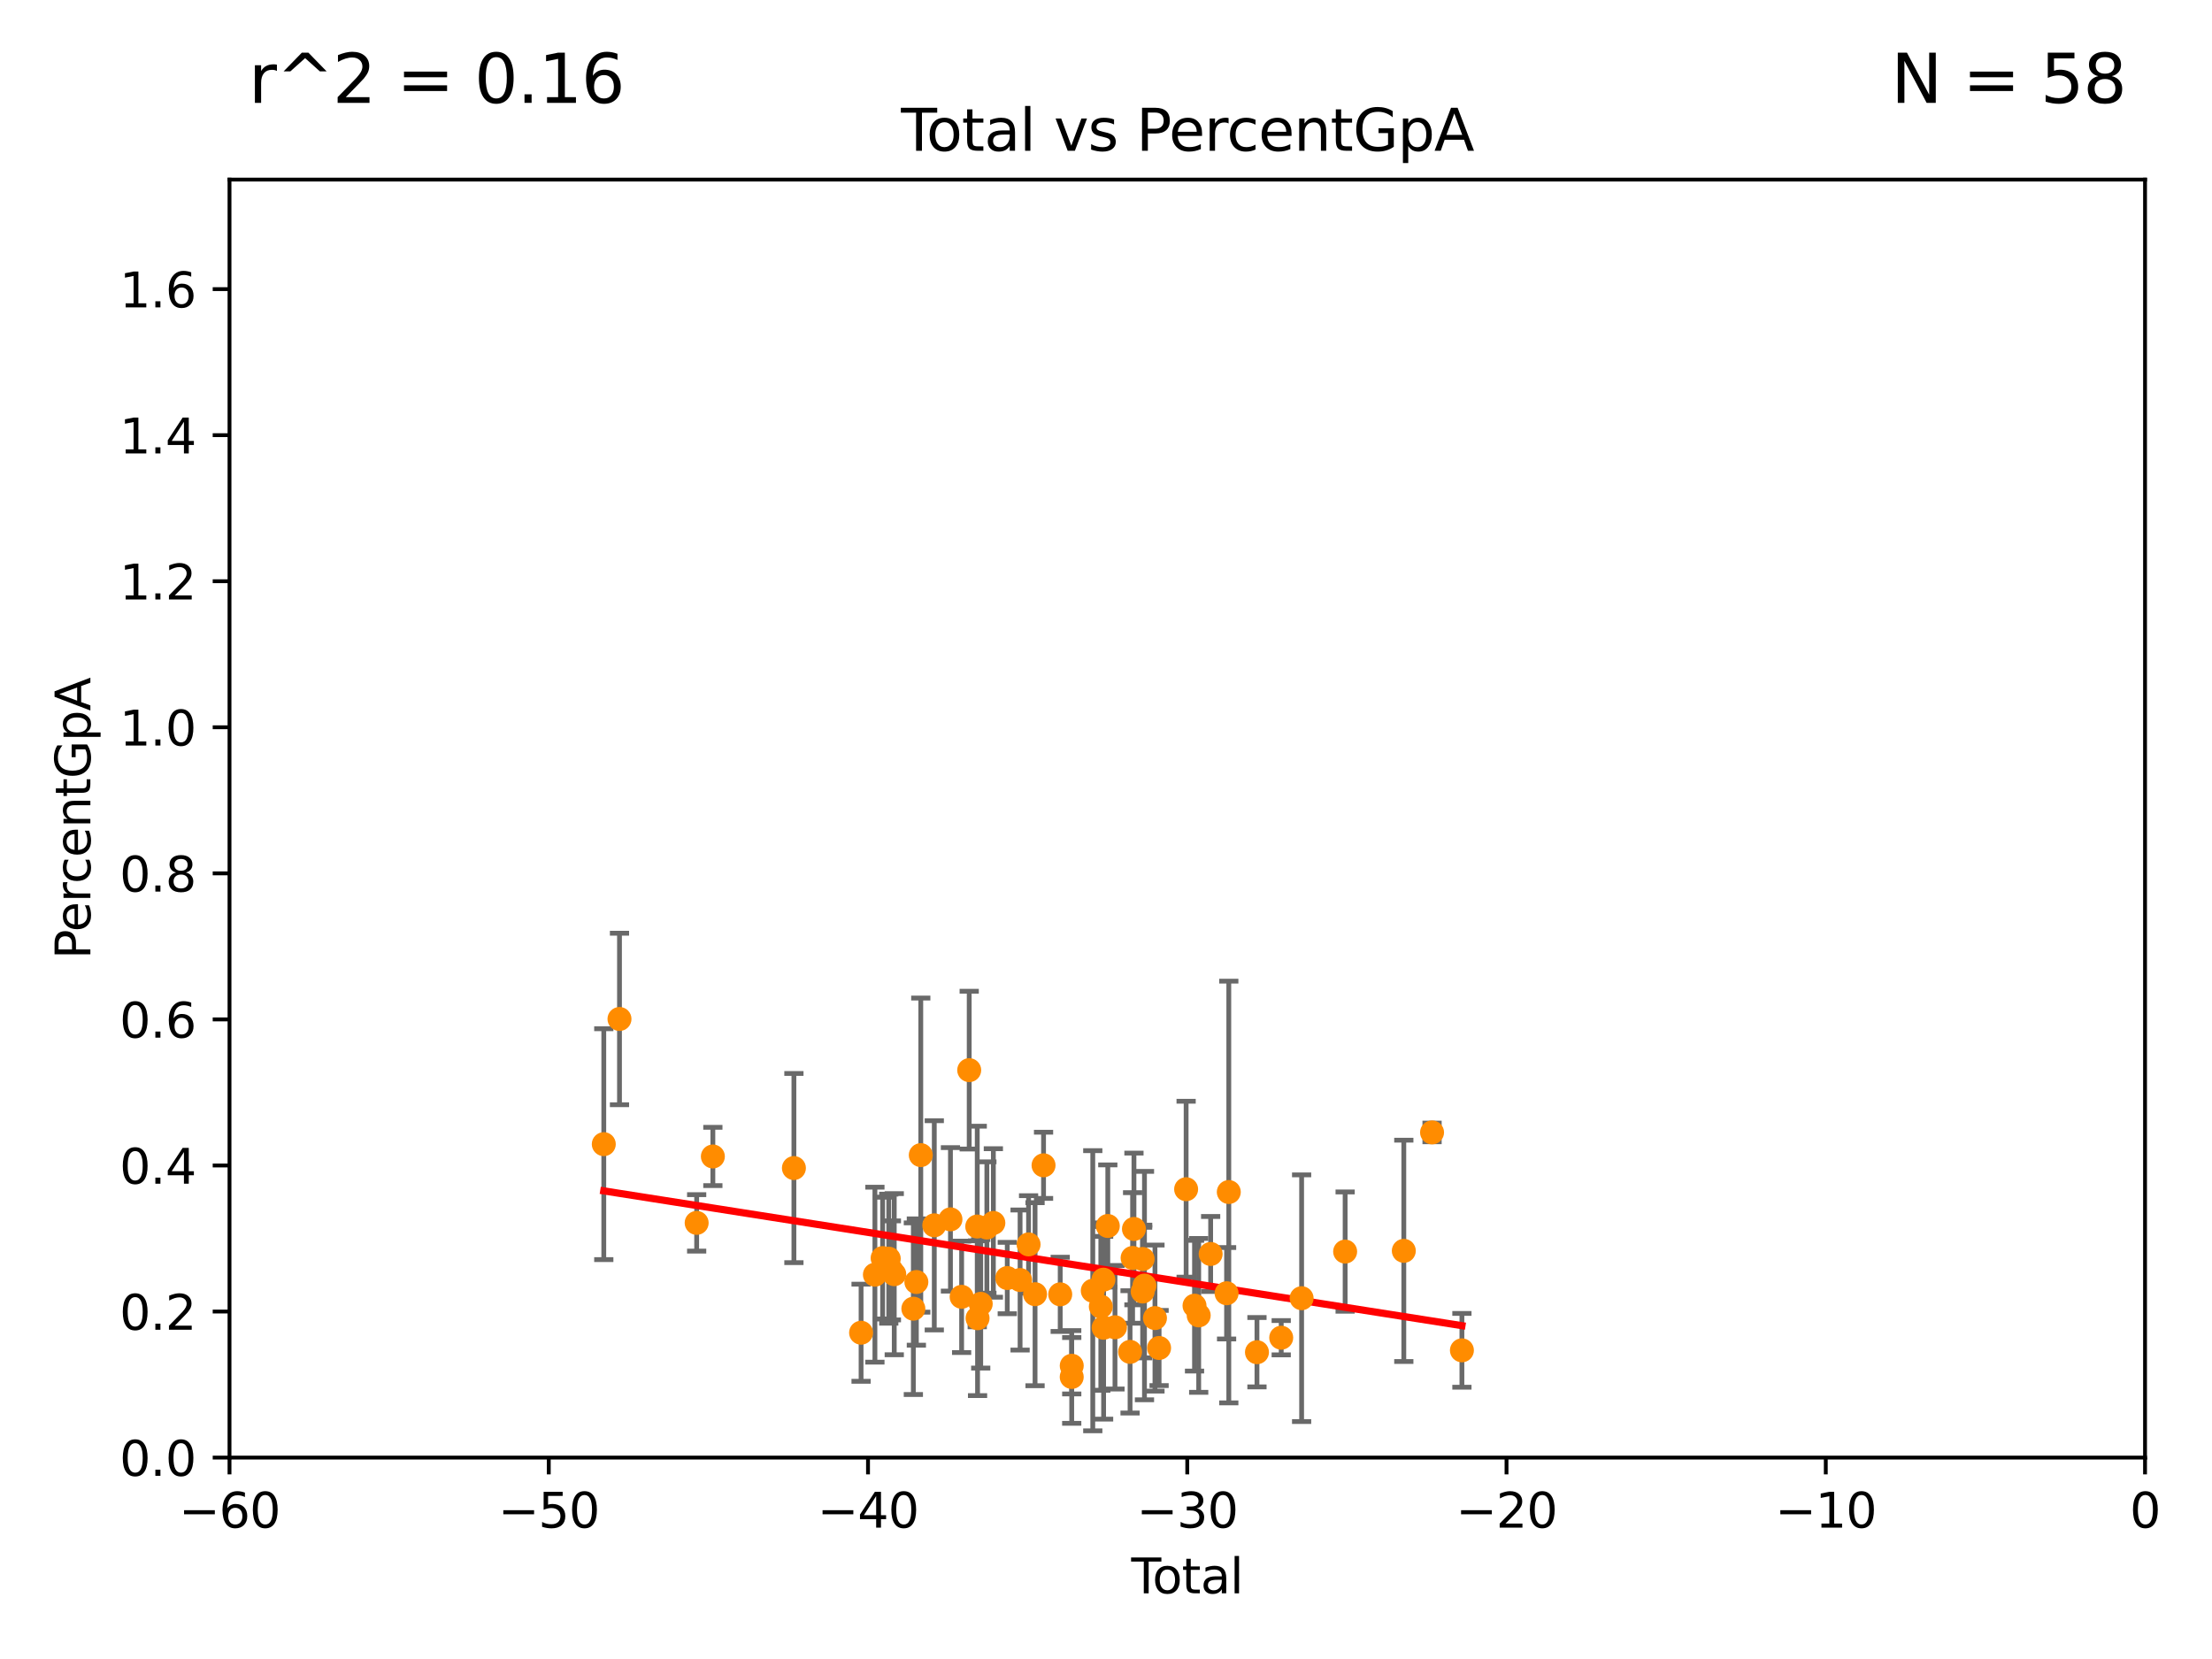 <?xml version="1.0" encoding="utf-8" standalone="no"?>
<!DOCTYPE svg PUBLIC "-//W3C//DTD SVG 1.1//EN"
  "http://www.w3.org/Graphics/SVG/1.1/DTD/svg11.dtd">
<svg xmlns:xlink="http://www.w3.org/1999/xlink" width="460.8pt" height="345.6pt" viewBox="0 0 460.8 345.6" xmlns="http://www.w3.org/2000/svg" version="1.1">
 <defs>
  <style type="text/css">*{stroke-linejoin: round; stroke-linecap: butt}</style>
 </defs>
 <g id="figure_1">
  <g id="patch_1">
   <path d="M 0 345.6 
L 460.8 345.6 
L 460.8 0 
L 0 0 
z
" style="fill: #ffffff"/>
  </g>
  <g id="axes_1">
   <g id="patch_2">
    <path d="M 47.81 303.64 
L 446.85 303.64 
L 446.85 37.411 
L 47.81 37.411 
z
" style="fill: #ffffff"/>
   </g>
   <g id="PathCollection_1">
    <defs>
     <path id="m570b9f1633" d="M 0 1.118 
C 0.297 1.118 0.581 1 0.791 0.791 
C 1 0.581 1.118 0.297 1.118 0 
C 1.118 -0.297 1 -0.581 0.791 -0.791 
C 0.581 -1 0.297 -1.118 0 -1.118 
C -0.297 -1.118 -0.581 -1 -0.791 -0.791 
C -1 -0.581 -1.118 -0.297 -1.118 0 
C -1.118 0.297 -1 0.581 -0.791 0.791 
C -0.581 1 -0.297 1.118 0 1.118 
z
" style="stroke: #ff8c00"/>
    </defs>
    <g clip-path="url(#pe0c7b198a0)">
     <use xlink:href="#m570b9f1633" x="125.78" y="238.349" style="fill: #ff8c00; stroke: #ff8c00"/>
     <use xlink:href="#m570b9f1633" x="129.051" y="212.272" style="fill: #ff8c00; stroke: #ff8c00"/>
     <use xlink:href="#m570b9f1633" x="145.127" y="254.748" style="fill: #ff8c00; stroke: #ff8c00"/>
     <use xlink:href="#m570b9f1633" x="148.503" y="240.914" style="fill: #ff8c00; stroke: #ff8c00"/>
     <use xlink:href="#m570b9f1633" x="165.386" y="243.327" style="fill: #ff8c00; stroke: #ff8c00"/>
     <use xlink:href="#m570b9f1633" x="179.38" y="277.63" style="fill: #ff8c00; stroke: #ff8c00"/>
     <use xlink:href="#m570b9f1633" x="182.26" y="265.54" style="fill: #ff8c00; stroke: #ff8c00"/>
     <use xlink:href="#m570b9f1633" x="183.866" y="262.085" style="fill: #ff8c00; stroke: #ff8c00"/>
     <use xlink:href="#m570b9f1633" x="185.144" y="262.209" style="fill: #ff8c00; stroke: #ff8c00"/>
     <use xlink:href="#m570b9f1633" x="185.694" y="264.648" style="fill: #ff8c00; stroke: #ff8c00"/>
     <use xlink:href="#m570b9f1633" x="186.29" y="265.435" style="fill: #ff8c00; stroke: #ff8c00"/>
     <use xlink:href="#m570b9f1633" x="190.269" y="272.623" style="fill: #ff8c00; stroke: #ff8c00"/>
     <use xlink:href="#m570b9f1633" x="190.896" y="267.069" style="fill: #ff8c00; stroke: #ff8c00"/>
     <use xlink:href="#m570b9f1633" x="191.816" y="240.63" style="fill: #ff8c00; stroke: #ff8c00"/>
     <use xlink:href="#m570b9f1633" x="194.629" y="255.257" style="fill: #ff8c00; stroke: #ff8c00"/>
     <use xlink:href="#m570b9f1633" x="197.997" y="254.014" style="fill: #ff8c00; stroke: #ff8c00"/>
     <use xlink:href="#m570b9f1633" x="200.324" y="270.151" style="fill: #ff8c00; stroke: #ff8c00"/>
     <use xlink:href="#m570b9f1633" x="201.903" y="222.93" style="fill: #ff8c00; stroke: #ff8c00"/>
     <use xlink:href="#m570b9f1633" x="203.578" y="255.506" style="fill: #ff8c00; stroke: #ff8c00"/>
     <use xlink:href="#m570b9f1633" x="203.644" y="274.61" style="fill: #ff8c00; stroke: #ff8c00"/>
     <use xlink:href="#m570b9f1633" x="204.302" y="271.613" style="fill: #ff8c00; stroke: #ff8c00"/>
     <use xlink:href="#m570b9f1633" x="205.582" y="255.716" style="fill: #ff8c00; stroke: #ff8c00"/>
     <use xlink:href="#m570b9f1633" x="206.935" y="254.762" style="fill: #ff8c00; stroke: #ff8c00"/>
     <use xlink:href="#m570b9f1633" x="209.832" y="266.238" style="fill: #ff8c00; stroke: #ff8c00"/>
     <use xlink:href="#m570b9f1633" x="212.504" y="266.652" style="fill: #ff8c00; stroke: #ff8c00"/>
     <use xlink:href="#m570b9f1633" x="214.271" y="259.236" style="fill: #ff8c00; stroke: #ff8c00"/>
     <use xlink:href="#m570b9f1633" x="215.621" y="269.605" style="fill: #ff8c00; stroke: #ff8c00"/>
     <use xlink:href="#m570b9f1633" x="217.39" y="242.756" style="fill: #ff8c00; stroke: #ff8c00"/>
     <use xlink:href="#m570b9f1633" x="220.862" y="269.634" style="fill: #ff8c00; stroke: #ff8c00"/>
     <use xlink:href="#m570b9f1633" x="223.259" y="286.846" style="fill: #ff8c00; stroke: #ff8c00"/>
     <use xlink:href="#m570b9f1633" x="223.263" y="284.509" style="fill: #ff8c00; stroke: #ff8c00"/>
     <use xlink:href="#m570b9f1633" x="227.646" y="268.883" style="fill: #ff8c00; stroke: #ff8c00"/>
     <use xlink:href="#m570b9f1633" x="229.322" y="272.185" style="fill: #ff8c00; stroke: #ff8c00"/>
     <use xlink:href="#m570b9f1633" x="229.857" y="266.58" style="fill: #ff8c00; stroke: #ff8c00"/>
     <use xlink:href="#m570b9f1633" x="229.901" y="276.594" style="fill: #ff8c00; stroke: #ff8c00"/>
     <use xlink:href="#m570b9f1633" x="230.776" y="255.393" style="fill: #ff8c00; stroke: #ff8c00"/>
     <use xlink:href="#m570b9f1633" x="232.272" y="276.492" style="fill: #ff8c00; stroke: #ff8c00"/>
     <use xlink:href="#m570b9f1633" x="235.413" y="281.619" style="fill: #ff8c00; stroke: #ff8c00"/>
     <use xlink:href="#m570b9f1633" x="235.942" y="262.051" style="fill: #ff8c00; stroke: #ff8c00"/>
     <use xlink:href="#m570b9f1633" x="236.223" y="256.015" style="fill: #ff8c00; stroke: #ff8c00"/>
     <use xlink:href="#m570b9f1633" x="238.029" y="262.271" style="fill: #ff8c00; stroke: #ff8c00"/>
     <use xlink:href="#m570b9f1633" x="238.039" y="269.047" style="fill: #ff8c00; stroke: #ff8c00"/>
     <use xlink:href="#m570b9f1633" x="238.415" y="267.809" style="fill: #ff8c00; stroke: #ff8c00"/>
     <use xlink:href="#m570b9f1633" x="240.6" y="274.58" style="fill: #ff8c00; stroke: #ff8c00"/>
     <use xlink:href="#m570b9f1633" x="241.46" y="280.81" style="fill: #ff8c00; stroke: #ff8c00"/>
     <use xlink:href="#m570b9f1633" x="247.091" y="247.732" style="fill: #ff8c00; stroke: #ff8c00"/>
     <use xlink:href="#m570b9f1633" x="248.841" y="271.997" style="fill: #ff8c00; stroke: #ff8c00"/>
     <use xlink:href="#m570b9f1633" x="249.711" y="274.022" style="fill: #ff8c00; stroke: #ff8c00"/>
     <use xlink:href="#m570b9f1633" x="252.2" y="261.226" style="fill: #ff8c00; stroke: #ff8c00"/>
     <use xlink:href="#m570b9f1633" x="255.521" y="269.407" style="fill: #ff8c00; stroke: #ff8c00"/>
     <use xlink:href="#m570b9f1633" x="255.981" y="248.321" style="fill: #ff8c00; stroke: #ff8c00"/>
     <use xlink:href="#m570b9f1633" x="261.848" y="281.691" style="fill: #ff8c00; stroke: #ff8c00"/>
     <use xlink:href="#m570b9f1633" x="266.901" y="278.669" style="fill: #ff8c00; stroke: #ff8c00"/>
     <use xlink:href="#m570b9f1633" x="271.151" y="270.44" style="fill: #ff8c00; stroke: #ff8c00"/>
     <use xlink:href="#m570b9f1633" x="280.217" y="260.729" style="fill: #ff8c00; stroke: #ff8c00"/>
     <use xlink:href="#m570b9f1633" x="292.44" y="260.571" style="fill: #ff8c00; stroke: #ff8c00"/>
     <use xlink:href="#m570b9f1633" x="298.323" y="235.902" style="fill: #ff8c00; stroke: #ff8c00"/>
     <use xlink:href="#m570b9f1633" x="304.543" y="281.299" style="fill: #ff8c00; stroke: #ff8c00"/>
    </g>
   </g>
   <g id="matplotlib.axis_1">
    <g id="xtick_1">
     <g id="line2d_1">
      <defs>
       <path id="m8fe033b1cf" d="M 0 0 
L 0 3.5 
" style="stroke: #000000; stroke-width: 0.8"/>
      </defs>
      <g>
       <use xlink:href="#m8fe033b1cf" x="47.81" y="303.64" style="stroke: #000000; stroke-width: 0.8"/>
      </g>
     </g>
     <g id="text_1">
      <!-- −60 -->
      <g transform="translate(37.258 318.238)scale(0.1 -0.1)">
       <defs>
        <path id="DejaVuSans-2212" d="M 678 2272 
L 4684 2272 
L 4684 1741 
L 678 1741 
L 678 2272 
z
" transform="scale(0.016)"/>
        <path id="DejaVuSans-36" d="M 2113 2584 
Q 1688 2584 1439 2293 
Q 1191 2003 1191 1497 
Q 1191 994 1439 701 
Q 1688 409 2113 409 
Q 2538 409 2786 701 
Q 3034 994 3034 1497 
Q 3034 2003 2786 2293 
Q 2538 2584 2113 2584 
z
M 3366 4563 
L 3366 3988 
Q 3128 4100 2886 4159 
Q 2644 4219 2406 4219 
Q 1781 4219 1451 3797 
Q 1122 3375 1075 2522 
Q 1259 2794 1537 2939 
Q 1816 3084 2150 3084 
Q 2853 3084 3261 2657 
Q 3669 2231 3669 1497 
Q 3669 778 3244 343 
Q 2819 -91 2113 -91 
Q 1303 -91 875 529 
Q 447 1150 447 2328 
Q 447 3434 972 4092 
Q 1497 4750 2381 4750 
Q 2619 4750 2861 4703 
Q 3103 4656 3366 4563 
z
" transform="scale(0.016)"/>
        <path id="DejaVuSans-30" d="M 2034 4250 
Q 1547 4250 1301 3770 
Q 1056 3291 1056 2328 
Q 1056 1369 1301 889 
Q 1547 409 2034 409 
Q 2525 409 2770 889 
Q 3016 1369 3016 2328 
Q 3016 3291 2770 3770 
Q 2525 4250 2034 4250 
z
M 2034 4750 
Q 2819 4750 3233 4129 
Q 3647 3509 3647 2328 
Q 3647 1150 3233 529 
Q 2819 -91 2034 -91 
Q 1250 -91 836 529 
Q 422 1150 422 2328 
Q 422 3509 836 4129 
Q 1250 4750 2034 4750 
z
" transform="scale(0.016)"/>
       </defs>
       <use xlink:href="#DejaVuSans-2212"/>
       <use xlink:href="#DejaVuSans-36" x="83.789"/>
       <use xlink:href="#DejaVuSans-30" x="147.412"/>
      </g>
     </g>
    </g>
    <g id="xtick_2">
     <g id="line2d_2">
      <g>
       <use xlink:href="#m8fe033b1cf" x="114.317" y="303.64" style="stroke: #000000; stroke-width: 0.8"/>
      </g>
     </g>
     <g id="text_2">
      <!-- −50 -->
      <g transform="translate(103.764 318.238)scale(0.1 -0.1)">
       <defs>
        <path id="DejaVuSans-35" d="M 691 4666 
L 3169 4666 
L 3169 4134 
L 1269 4134 
L 1269 2991 
Q 1406 3038 1543 3061 
Q 1681 3084 1819 3084 
Q 2600 3084 3056 2656 
Q 3513 2228 3513 1497 
Q 3513 744 3044 326 
Q 2575 -91 1722 -91 
Q 1428 -91 1123 -41 
Q 819 9 494 109 
L 494 744 
Q 775 591 1075 516 
Q 1375 441 1709 441 
Q 2250 441 2565 725 
Q 2881 1009 2881 1497 
Q 2881 1984 2565 2268 
Q 2250 2553 1709 2553 
Q 1456 2553 1204 2497 
Q 953 2441 691 2322 
L 691 4666 
z
" transform="scale(0.016)"/>
       </defs>
       <use xlink:href="#DejaVuSans-2212"/>
       <use xlink:href="#DejaVuSans-35" x="83.789"/>
       <use xlink:href="#DejaVuSans-30" x="147.412"/>
      </g>
     </g>
    </g>
    <g id="xtick_3">
     <g id="line2d_3">
      <g>
       <use xlink:href="#m8fe033b1cf" x="180.823" y="303.64" style="stroke: #000000; stroke-width: 0.8"/>
      </g>
     </g>
     <g id="text_3">
      <!-- −40 -->
      <g transform="translate(170.271 318.238)scale(0.1 -0.1)">
       <defs>
        <path id="DejaVuSans-34" d="M 2419 4116 
L 825 1625 
L 2419 1625 
L 2419 4116 
z
M 2253 4666 
L 3047 4666 
L 3047 1625 
L 3713 1625 
L 3713 1100 
L 3047 1100 
L 3047 0 
L 2419 0 
L 2419 1100 
L 313 1100 
L 313 1709 
L 2253 4666 
z
" transform="scale(0.016)"/>
       </defs>
       <use xlink:href="#DejaVuSans-2212"/>
       <use xlink:href="#DejaVuSans-34" x="83.789"/>
       <use xlink:href="#DejaVuSans-30" x="147.412"/>
      </g>
     </g>
    </g>
    <g id="xtick_4">
     <g id="line2d_4">
      <g>
       <use xlink:href="#m8fe033b1cf" x="247.33" y="303.64" style="stroke: #000000; stroke-width: 0.8"/>
      </g>
     </g>
     <g id="text_4">
      <!-- −30 -->
      <g transform="translate(236.778 318.238)scale(0.1 -0.1)">
       <defs>
        <path id="DejaVuSans-33" d="M 2597 2516 
Q 3050 2419 3304 2112 
Q 3559 1806 3559 1356 
Q 3559 666 3084 287 
Q 2609 -91 1734 -91 
Q 1441 -91 1130 -33 
Q 819 25 488 141 
L 488 750 
Q 750 597 1062 519 
Q 1375 441 1716 441 
Q 2309 441 2620 675 
Q 2931 909 2931 1356 
Q 2931 1769 2642 2001 
Q 2353 2234 1838 2234 
L 1294 2234 
L 1294 2753 
L 1863 2753 
Q 2328 2753 2575 2939 
Q 2822 3125 2822 3475 
Q 2822 3834 2567 4026 
Q 2313 4219 1838 4219 
Q 1578 4219 1281 4162 
Q 984 4106 628 3988 
L 628 4550 
Q 988 4650 1302 4700 
Q 1616 4750 1894 4750 
Q 2613 4750 3031 4423 
Q 3450 4097 3450 3541 
Q 3450 3153 3228 2886 
Q 3006 2619 2597 2516 
z
" transform="scale(0.016)"/>
       </defs>
       <use xlink:href="#DejaVuSans-2212"/>
       <use xlink:href="#DejaVuSans-33" x="83.789"/>
       <use xlink:href="#DejaVuSans-30" x="147.412"/>
      </g>
     </g>
    </g>
    <g id="xtick_5">
     <g id="line2d_5">
      <g>
       <use xlink:href="#m8fe033b1cf" x="313.837" y="303.64" style="stroke: #000000; stroke-width: 0.8"/>
      </g>
     </g>
     <g id="text_5">
      <!-- −20 -->
      <g transform="translate(303.284 318.238)scale(0.1 -0.1)">
       <defs>
        <path id="DejaVuSans-32" d="M 1228 531 
L 3431 531 
L 3431 0 
L 469 0 
L 469 531 
Q 828 903 1448 1529 
Q 2069 2156 2228 2338 
Q 2531 2678 2651 2914 
Q 2772 3150 2772 3378 
Q 2772 3750 2511 3984 
Q 2250 4219 1831 4219 
Q 1534 4219 1204 4116 
Q 875 4013 500 3803 
L 500 4441 
Q 881 4594 1212 4672 
Q 1544 4750 1819 4750 
Q 2544 4750 2975 4387 
Q 3406 4025 3406 3419 
Q 3406 3131 3298 2873 
Q 3191 2616 2906 2266 
Q 2828 2175 2409 1742 
Q 1991 1309 1228 531 
z
" transform="scale(0.016)"/>
       </defs>
       <use xlink:href="#DejaVuSans-2212"/>
       <use xlink:href="#DejaVuSans-32" x="83.789"/>
       <use xlink:href="#DejaVuSans-30" x="147.412"/>
      </g>
     </g>
    </g>
    <g id="xtick_6">
     <g id="line2d_6">
      <g>
       <use xlink:href="#m8fe033b1cf" x="380.343" y="303.64" style="stroke: #000000; stroke-width: 0.8"/>
      </g>
     </g>
     <g id="text_6">
      <!-- −10 -->
      <g transform="translate(369.791 318.238)scale(0.1 -0.1)">
       <defs>
        <path id="DejaVuSans-31" d="M 794 531 
L 1825 531 
L 1825 4091 
L 703 3866 
L 703 4441 
L 1819 4666 
L 2450 4666 
L 2450 531 
L 3481 531 
L 3481 0 
L 794 0 
L 794 531 
z
" transform="scale(0.016)"/>
       </defs>
       <use xlink:href="#DejaVuSans-2212"/>
       <use xlink:href="#DejaVuSans-31" x="83.789"/>
       <use xlink:href="#DejaVuSans-30" x="147.412"/>
      </g>
     </g>
    </g>
    <g id="xtick_7">
     <g id="line2d_7">
      <g>
       <use xlink:href="#m8fe033b1cf" x="446.85" y="303.64" style="stroke: #000000; stroke-width: 0.8"/>
      </g>
     </g>
     <g id="text_7">
      <!-- 0 -->
      <g transform="translate(443.669 318.238)scale(0.1 -0.1)">
       <use xlink:href="#DejaVuSans-30"/>
      </g>
     </g>
    </g>
    <g id="text_8">
     <!-- Total -->
     <g transform="translate(235.653 331.917)scale(0.1 -0.1)">
      <defs>
       <path id="DejaVuSans-54" d="M -19 4666 
L 3928 4666 
L 3928 4134 
L 2272 4134 
L 2272 0 
L 1638 0 
L 1638 4134 
L -19 4134 
L -19 4666 
z
" transform="scale(0.016)"/>
       <path id="DejaVuSans-6f" d="M 1959 3097 
Q 1497 3097 1228 2736 
Q 959 2375 959 1747 
Q 959 1119 1226 758 
Q 1494 397 1959 397 
Q 2419 397 2687 759 
Q 2956 1122 2956 1747 
Q 2956 2369 2687 2733 
Q 2419 3097 1959 3097 
z
M 1959 3584 
Q 2709 3584 3137 3096 
Q 3566 2609 3566 1747 
Q 3566 888 3137 398 
Q 2709 -91 1959 -91 
Q 1206 -91 779 398 
Q 353 888 353 1747 
Q 353 2609 779 3096 
Q 1206 3584 1959 3584 
z
" transform="scale(0.016)"/>
       <path id="DejaVuSans-74" d="M 1172 4494 
L 1172 3500 
L 2356 3500 
L 2356 3053 
L 1172 3053 
L 1172 1153 
Q 1172 725 1289 603 
Q 1406 481 1766 481 
L 2356 481 
L 2356 0 
L 1766 0 
Q 1100 0 847 248 
Q 594 497 594 1153 
L 594 3053 
L 172 3053 
L 172 3500 
L 594 3500 
L 594 4494 
L 1172 4494 
z
" transform="scale(0.016)"/>
       <path id="DejaVuSans-61" d="M 2194 1759 
Q 1497 1759 1228 1600 
Q 959 1441 959 1056 
Q 959 750 1161 570 
Q 1363 391 1709 391 
Q 2188 391 2477 730 
Q 2766 1069 2766 1631 
L 2766 1759 
L 2194 1759 
z
M 3341 1997 
L 3341 0 
L 2766 0 
L 2766 531 
Q 2569 213 2275 61 
Q 1981 -91 1556 -91 
Q 1019 -91 701 211 
Q 384 513 384 1019 
Q 384 1609 779 1909 
Q 1175 2209 1959 2209 
L 2766 2209 
L 2766 2266 
Q 2766 2663 2505 2880 
Q 2244 3097 1772 3097 
Q 1472 3097 1187 3025 
Q 903 2953 641 2809 
L 641 3341 
Q 956 3463 1253 3523 
Q 1550 3584 1831 3584 
Q 2591 3584 2966 3190 
Q 3341 2797 3341 1997 
z
" transform="scale(0.016)"/>
       <path id="DejaVuSans-6c" d="M 603 4863 
L 1178 4863 
L 1178 0 
L 603 0 
L 603 4863 
z
" transform="scale(0.016)"/>
      </defs>
      <use xlink:href="#DejaVuSans-54"/>
      <use xlink:href="#DejaVuSans-6f" x="44.084"/>
      <use xlink:href="#DejaVuSans-74" x="105.266"/>
      <use xlink:href="#DejaVuSans-61" x="144.475"/>
      <use xlink:href="#DejaVuSans-6c" x="205.754"/>
     </g>
    </g>
   </g>
   <g id="matplotlib.axis_2">
    <g id="ytick_1">
     <g id="line2d_8">
      <defs>
       <path id="mcb637254bc" d="M 0 0 
L -3.5 0 
" style="stroke: #000000; stroke-width: 0.8"/>
      </defs>
      <g>
       <use xlink:href="#mcb637254bc" x="47.81" y="303.64" style="stroke: #000000; stroke-width: 0.8"/>
      </g>
     </g>
     <g id="text_9">
      <!-- 0.0 -->
      <g transform="translate(24.907 307.439)scale(0.1 -0.1)">
       <defs>
        <path id="DejaVuSans-2e" d="M 684 794 
L 1344 794 
L 1344 0 
L 684 0 
L 684 794 
z
" transform="scale(0.016)"/>
       </defs>
       <use xlink:href="#DejaVuSans-30"/>
       <use xlink:href="#DejaVuSans-2e" x="63.623"/>
       <use xlink:href="#DejaVuSans-30" x="95.41"/>
      </g>
     </g>
    </g>
    <g id="ytick_2">
     <g id="line2d_9">
      <g>
       <use xlink:href="#mcb637254bc" x="47.81" y="273.214" style="stroke: #000000; stroke-width: 0.8"/>
      </g>
     </g>
     <g id="text_10">
      <!-- 0.2 -->
      <g transform="translate(24.907 277.013)scale(0.1 -0.1)">
       <use xlink:href="#DejaVuSans-30"/>
       <use xlink:href="#DejaVuSans-2e" x="63.623"/>
       <use xlink:href="#DejaVuSans-32" x="95.41"/>
      </g>
     </g>
    </g>
    <g id="ytick_3">
     <g id="line2d_10">
      <g>
       <use xlink:href="#mcb637254bc" x="47.81" y="242.788" style="stroke: #000000; stroke-width: 0.8"/>
      </g>
     </g>
     <g id="text_11">
      <!-- 0.4 -->
      <g transform="translate(24.907 246.587)scale(0.1 -0.1)">
       <use xlink:href="#DejaVuSans-30"/>
       <use xlink:href="#DejaVuSans-2e" x="63.623"/>
       <use xlink:href="#DejaVuSans-34" x="95.41"/>
      </g>
     </g>
    </g>
    <g id="ytick_4">
     <g id="line2d_11">
      <g>
       <use xlink:href="#mcb637254bc" x="47.81" y="212.362" style="stroke: #000000; stroke-width: 0.8"/>
      </g>
     </g>
     <g id="text_12">
      <!-- 0.6 -->
      <g transform="translate(24.907 216.161)scale(0.1 -0.1)">
       <use xlink:href="#DejaVuSans-30"/>
       <use xlink:href="#DejaVuSans-2e" x="63.623"/>
       <use xlink:href="#DejaVuSans-36" x="95.41"/>
      </g>
     </g>
    </g>
    <g id="ytick_5">
     <g id="line2d_12">
      <g>
       <use xlink:href="#mcb637254bc" x="47.81" y="181.935" style="stroke: #000000; stroke-width: 0.8"/>
      </g>
     </g>
     <g id="text_13">
      <!-- 0.8 -->
      <g transform="translate(24.907 185.735)scale(0.1 -0.1)">
       <defs>
        <path id="DejaVuSans-38" d="M 2034 2216 
Q 1584 2216 1326 1975 
Q 1069 1734 1069 1313 
Q 1069 891 1326 650 
Q 1584 409 2034 409 
Q 2484 409 2743 651 
Q 3003 894 3003 1313 
Q 3003 1734 2745 1975 
Q 2488 2216 2034 2216 
z
M 1403 2484 
Q 997 2584 770 2862 
Q 544 3141 544 3541 
Q 544 4100 942 4425 
Q 1341 4750 2034 4750 
Q 2731 4750 3128 4425 
Q 3525 4100 3525 3541 
Q 3525 3141 3298 2862 
Q 3072 2584 2669 2484 
Q 3125 2378 3379 2068 
Q 3634 1759 3634 1313 
Q 3634 634 3220 271 
Q 2806 -91 2034 -91 
Q 1263 -91 848 271 
Q 434 634 434 1313 
Q 434 1759 690 2068 
Q 947 2378 1403 2484 
z
M 1172 3481 
Q 1172 3119 1398 2916 
Q 1625 2713 2034 2713 
Q 2441 2713 2670 2916 
Q 2900 3119 2900 3481 
Q 2900 3844 2670 4047 
Q 2441 4250 2034 4250 
Q 1625 4250 1398 4047 
Q 1172 3844 1172 3481 
z
" transform="scale(0.016)"/>
       </defs>
       <use xlink:href="#DejaVuSans-30"/>
       <use xlink:href="#DejaVuSans-2e" x="63.623"/>
       <use xlink:href="#DejaVuSans-38" x="95.41"/>
      </g>
     </g>
    </g>
    <g id="ytick_6">
     <g id="line2d_13">
      <g>
       <use xlink:href="#mcb637254bc" x="47.81" y="151.509" style="stroke: #000000; stroke-width: 0.8"/>
      </g>
     </g>
     <g id="text_14">
      <!-- 1.0 -->
      <g transform="translate(24.907 155.308)scale(0.1 -0.1)">
       <use xlink:href="#DejaVuSans-31"/>
       <use xlink:href="#DejaVuSans-2e" x="63.623"/>
       <use xlink:href="#DejaVuSans-30" x="95.41"/>
      </g>
     </g>
    </g>
    <g id="ytick_7">
     <g id="line2d_14">
      <g>
       <use xlink:href="#mcb637254bc" x="47.81" y="121.083" style="stroke: #000000; stroke-width: 0.8"/>
      </g>
     </g>
     <g id="text_15">
      <!-- 1.2 -->
      <g transform="translate(24.907 124.882)scale(0.1 -0.1)">
       <use xlink:href="#DejaVuSans-31"/>
       <use xlink:href="#DejaVuSans-2e" x="63.623"/>
       <use xlink:href="#DejaVuSans-32" x="95.41"/>
      </g>
     </g>
    </g>
    <g id="ytick_8">
     <g id="line2d_15">
      <g>
       <use xlink:href="#mcb637254bc" x="47.81" y="90.657" style="stroke: #000000; stroke-width: 0.8"/>
      </g>
     </g>
     <g id="text_16">
      <!-- 1.4 -->
      <g transform="translate(24.907 94.456)scale(0.1 -0.1)">
       <use xlink:href="#DejaVuSans-31"/>
       <use xlink:href="#DejaVuSans-2e" x="63.623"/>
       <use xlink:href="#DejaVuSans-34" x="95.41"/>
      </g>
     </g>
    </g>
    <g id="ytick_9">
     <g id="line2d_16">
      <g>
       <use xlink:href="#mcb637254bc" x="47.81" y="60.231" style="stroke: #000000; stroke-width: 0.8"/>
      </g>
     </g>
     <g id="text_17">
      <!-- 1.6 -->
      <g transform="translate(24.907 64.03)scale(0.1 -0.1)">
       <use xlink:href="#DejaVuSans-31"/>
       <use xlink:href="#DejaVuSans-2e" x="63.623"/>
       <use xlink:href="#DejaVuSans-36" x="95.41"/>
      </g>
     </g>
    </g>
    <g id="text_18">
     <!-- PercentGpA -->
     <g transform="translate(18.827 199.802)rotate(-90)scale(0.1 -0.1)">
      <defs>
       <path id="DejaVuSans-50" d="M 1259 4147 
L 1259 2394 
L 2053 2394 
Q 2494 2394 2734 2622 
Q 2975 2850 2975 3272 
Q 2975 3691 2734 3919 
Q 2494 4147 2053 4147 
L 1259 4147 
z
M 628 4666 
L 2053 4666 
Q 2838 4666 3239 4311 
Q 3641 3956 3641 3272 
Q 3641 2581 3239 2228 
Q 2838 1875 2053 1875 
L 1259 1875 
L 1259 0 
L 628 0 
L 628 4666 
z
" transform="scale(0.016)"/>
       <path id="DejaVuSans-65" d="M 3597 1894 
L 3597 1613 
L 953 1613 
Q 991 1019 1311 708 
Q 1631 397 2203 397 
Q 2534 397 2845 478 
Q 3156 559 3463 722 
L 3463 178 
Q 3153 47 2828 -22 
Q 2503 -91 2169 -91 
Q 1331 -91 842 396 
Q 353 884 353 1716 
Q 353 2575 817 3079 
Q 1281 3584 2069 3584 
Q 2775 3584 3186 3129 
Q 3597 2675 3597 1894 
z
M 3022 2063 
Q 3016 2534 2758 2815 
Q 2500 3097 2075 3097 
Q 1594 3097 1305 2825 
Q 1016 2553 972 2059 
L 3022 2063 
z
" transform="scale(0.016)"/>
       <path id="DejaVuSans-72" d="M 2631 2963 
Q 2534 3019 2420 3045 
Q 2306 3072 2169 3072 
Q 1681 3072 1420 2755 
Q 1159 2438 1159 1844 
L 1159 0 
L 581 0 
L 581 3500 
L 1159 3500 
L 1159 2956 
Q 1341 3275 1631 3429 
Q 1922 3584 2338 3584 
Q 2397 3584 2469 3576 
Q 2541 3569 2628 3553 
L 2631 2963 
z
" transform="scale(0.016)"/>
       <path id="DejaVuSans-63" d="M 3122 3366 
L 3122 2828 
Q 2878 2963 2633 3030 
Q 2388 3097 2138 3097 
Q 1578 3097 1268 2742 
Q 959 2388 959 1747 
Q 959 1106 1268 751 
Q 1578 397 2138 397 
Q 2388 397 2633 464 
Q 2878 531 3122 666 
L 3122 134 
Q 2881 22 2623 -34 
Q 2366 -91 2075 -91 
Q 1284 -91 818 406 
Q 353 903 353 1747 
Q 353 2603 823 3093 
Q 1294 3584 2113 3584 
Q 2378 3584 2631 3529 
Q 2884 3475 3122 3366 
z
" transform="scale(0.016)"/>
       <path id="DejaVuSans-6e" d="M 3513 2113 
L 3513 0 
L 2938 0 
L 2938 2094 
Q 2938 2591 2744 2837 
Q 2550 3084 2163 3084 
Q 1697 3084 1428 2787 
Q 1159 2491 1159 1978 
L 1159 0 
L 581 0 
L 581 3500 
L 1159 3500 
L 1159 2956 
Q 1366 3272 1645 3428 
Q 1925 3584 2291 3584 
Q 2894 3584 3203 3211 
Q 3513 2838 3513 2113 
z
" transform="scale(0.016)"/>
       <path id="DejaVuSans-47" d="M 3809 666 
L 3809 1919 
L 2778 1919 
L 2778 2438 
L 4434 2438 
L 4434 434 
Q 4069 175 3628 42 
Q 3188 -91 2688 -91 
Q 1594 -91 976 548 
Q 359 1188 359 2328 
Q 359 3472 976 4111 
Q 1594 4750 2688 4750 
Q 3144 4750 3555 4637 
Q 3966 4525 4313 4306 
L 4313 3634 
Q 3963 3931 3569 4081 
Q 3175 4231 2741 4231 
Q 1884 4231 1454 3753 
Q 1025 3275 1025 2328 
Q 1025 1384 1454 906 
Q 1884 428 2741 428 
Q 3075 428 3337 486 
Q 3600 544 3809 666 
z
" transform="scale(0.016)"/>
       <path id="DejaVuSans-70" d="M 1159 525 
L 1159 -1331 
L 581 -1331 
L 581 3500 
L 1159 3500 
L 1159 2969 
Q 1341 3281 1617 3432 
Q 1894 3584 2278 3584 
Q 2916 3584 3314 3078 
Q 3713 2572 3713 1747 
Q 3713 922 3314 415 
Q 2916 -91 2278 -91 
Q 1894 -91 1617 61 
Q 1341 213 1159 525 
z
M 3116 1747 
Q 3116 2381 2855 2742 
Q 2594 3103 2138 3103 
Q 1681 3103 1420 2742 
Q 1159 2381 1159 1747 
Q 1159 1113 1420 752 
Q 1681 391 2138 391 
Q 2594 391 2855 752 
Q 3116 1113 3116 1747 
z
" transform="scale(0.016)"/>
       <path id="DejaVuSans-41" d="M 2188 4044 
L 1331 1722 
L 3047 1722 
L 2188 4044 
z
M 1831 4666 
L 2547 4666 
L 4325 0 
L 3669 0 
L 3244 1197 
L 1141 1197 
L 716 0 
L 50 0 
L 1831 4666 
z
" transform="scale(0.016)"/>
      </defs>
      <use xlink:href="#DejaVuSans-50"/>
      <use xlink:href="#DejaVuSans-65" x="56.678"/>
      <use xlink:href="#DejaVuSans-72" x="118.201"/>
      <use xlink:href="#DejaVuSans-63" x="157.064"/>
      <use xlink:href="#DejaVuSans-65" x="212.045"/>
      <use xlink:href="#DejaVuSans-6e" x="273.568"/>
      <use xlink:href="#DejaVuSans-74" x="336.947"/>
      <use xlink:href="#DejaVuSans-47" x="376.156"/>
      <use xlink:href="#DejaVuSans-70" x="453.646"/>
      <use xlink:href="#DejaVuSans-41" x="517.123"/>
     </g>
    </g>
   </g>
   <g id="LineCollection_1">
    <path d="M 125.78 262.398 
L 125.78 214.301 
" clip-path="url(#pe0c7b198a0)" style="fill: none; stroke: #696969"/>
    <path d="M 129.051 230.133 
L 129.051 194.41 
" clip-path="url(#pe0c7b198a0)" style="fill: none; stroke: #696969"/>
    <path d="M 145.127 260.629 
L 145.127 248.867 
" clip-path="url(#pe0c7b198a0)" style="fill: none; stroke: #696969"/>
    <path d="M 148.503 246.986 
L 148.503 234.842 
" clip-path="url(#pe0c7b198a0)" style="fill: none; stroke: #696969"/>
    <path d="M 165.386 263.027 
L 165.386 223.626 
" clip-path="url(#pe0c7b198a0)" style="fill: none; stroke: #696969"/>
    <path d="M 179.38 287.747 
L 179.38 267.514 
" clip-path="url(#pe0c7b198a0)" style="fill: none; stroke: #696969"/>
    <path d="M 182.26 283.764 
L 182.26 247.316 
" clip-path="url(#pe0c7b198a0)" style="fill: none; stroke: #696969"/>
    <path d="M 183.866 274.773 
L 183.866 249.396 
" clip-path="url(#pe0c7b198a0)" style="fill: none; stroke: #696969"/>
    <path d="M 185.144 275.653 
L 185.144 248.765 
" clip-path="url(#pe0c7b198a0)" style="fill: none; stroke: #696969"/>
    <path d="M 185.694 274.964 
L 185.694 254.331 
" clip-path="url(#pe0c7b198a0)" style="fill: none; stroke: #696969"/>
    <path d="M 186.29 282.218 
L 186.29 248.653 
" clip-path="url(#pe0c7b198a0)" style="fill: none; stroke: #696969"/>
    <path d="M 190.269 290.501 
L 190.269 254.745 
" clip-path="url(#pe0c7b198a0)" style="fill: none; stroke: #696969"/>
    <path d="M 190.896 280.227 
L 190.896 253.912 
" clip-path="url(#pe0c7b198a0)" style="fill: none; stroke: #696969"/>
    <path d="M 191.816 273.348 
L 191.816 207.912 
" clip-path="url(#pe0c7b198a0)" style="fill: none; stroke: #696969"/>
    <path d="M 194.629 277.05 
L 194.629 233.465 
" clip-path="url(#pe0c7b198a0)" style="fill: none; stroke: #696969"/>
    <path d="M 197.997 268.96 
L 197.997 239.068 
" clip-path="url(#pe0c7b198a0)" style="fill: none; stroke: #696969"/>
    <path d="M 200.324 281.757 
L 200.324 258.546 
" clip-path="url(#pe0c7b198a0)" style="fill: none; stroke: #696969"/>
    <path d="M 201.903 239.365 
L 201.903 206.494 
" clip-path="url(#pe0c7b198a0)" style="fill: none; stroke: #696969"/>
    <path d="M 203.578 276.4 
L 203.578 234.611 
" clip-path="url(#pe0c7b198a0)" style="fill: none; stroke: #696969"/>
    <path d="M 203.644 290.731 
L 203.644 258.488 
" clip-path="url(#pe0c7b198a0)" style="fill: none; stroke: #696969"/>
    <path d="M 204.302 284.995 
L 204.302 258.23 
" clip-path="url(#pe0c7b198a0)" style="fill: none; stroke: #696969"/>
    <path d="M 205.582 269.404 
L 205.582 242.028 
" clip-path="url(#pe0c7b198a0)" style="fill: none; stroke: #696969"/>
    <path d="M 206.935 270.228 
L 206.935 239.297 
" clip-path="url(#pe0c7b198a0)" style="fill: none; stroke: #696969"/>
    <path d="M 209.832 273.67 
L 209.832 258.807 
" clip-path="url(#pe0c7b198a0)" style="fill: none; stroke: #696969"/>
    <path d="M 212.504 281.24 
L 212.504 252.065 
" clip-path="url(#pe0c7b198a0)" style="fill: none; stroke: #696969"/>
    <path d="M 214.271 269.385 
L 214.271 249.087 
" clip-path="url(#pe0c7b198a0)" style="fill: none; stroke: #696969"/>
    <path d="M 215.621 288.67 
L 215.621 250.541 
" clip-path="url(#pe0c7b198a0)" style="fill: none; stroke: #696969"/>
    <path d="M 217.39 249.649 
L 217.39 235.864 
" clip-path="url(#pe0c7b198a0)" style="fill: none; stroke: #696969"/>
    <path d="M 220.862 277.363 
L 220.862 261.906 
" clip-path="url(#pe0c7b198a0)" style="fill: none; stroke: #696969"/>
    <path d="M 223.259 296.507 
L 223.259 277.184 
" clip-path="url(#pe0c7b198a0)" style="fill: none; stroke: #696969"/>
    <path d="M 223.263 290.381 
L 223.263 278.637 
" clip-path="url(#pe0c7b198a0)" style="fill: none; stroke: #696969"/>
    <path d="M 227.646 298.064 
L 227.646 239.702 
" clip-path="url(#pe0c7b198a0)" style="fill: none; stroke: #696969"/>
    <path d="M 229.322 289.616 
L 229.322 254.755 
" clip-path="url(#pe0c7b198a0)" style="fill: none; stroke: #696969"/>
    <path d="M 229.857 277.664 
L 229.857 255.496 
" clip-path="url(#pe0c7b198a0)" style="fill: none; stroke: #696969"/>
    <path d="M 229.901 295.627 
L 229.901 257.561 
" clip-path="url(#pe0c7b198a0)" style="fill: none; stroke: #696969"/>
    <path d="M 230.776 268.119 
L 230.776 242.667 
" clip-path="url(#pe0c7b198a0)" style="fill: none; stroke: #696969"/>
    <path d="M 232.272 289.358 
L 232.272 263.626 
" clip-path="url(#pe0c7b198a0)" style="fill: none; stroke: #696969"/>
    <path d="M 235.413 294.358 
L 235.413 268.881 
" clip-path="url(#pe0c7b198a0)" style="fill: none; stroke: #696969"/>
    <path d="M 235.942 275.65 
L 235.942 248.452 
" clip-path="url(#pe0c7b198a0)" style="fill: none; stroke: #696969"/>
    <path d="M 236.223 271.818 
L 236.223 240.213 
" clip-path="url(#pe0c7b198a0)" style="fill: none; stroke: #696969"/>
    <path d="M 238.029 268.869 
L 238.029 255.674 
" clip-path="url(#pe0c7b198a0)" style="fill: none; stroke: #696969"/>
    <path d="M 238.039 282.871 
L 238.039 255.223 
" clip-path="url(#pe0c7b198a0)" style="fill: none; stroke: #696969"/>
    <path d="M 238.415 291.599 
L 238.415 244.018 
" clip-path="url(#pe0c7b198a0)" style="fill: none; stroke: #696969"/>
    <path d="M 240.6 289.79 
L 240.6 259.37 
" clip-path="url(#pe0c7b198a0)" style="fill: none; stroke: #696969"/>
    <path d="M 241.46 288.635 
L 241.46 272.986 
" clip-path="url(#pe0c7b198a0)" style="fill: none; stroke: #696969"/>
    <path d="M 247.091 266.056 
L 247.091 229.408 
" clip-path="url(#pe0c7b198a0)" style="fill: none; stroke: #696969"/>
    <path d="M 248.841 285.614 
L 248.841 258.38 
" clip-path="url(#pe0c7b198a0)" style="fill: none; stroke: #696969"/>
    <path d="M 249.711 290.048 
L 249.711 257.995 
" clip-path="url(#pe0c7b198a0)" style="fill: none; stroke: #696969"/>
    <path d="M 252.2 269.035 
L 252.2 253.417 
" clip-path="url(#pe0c7b198a0)" style="fill: none; stroke: #696969"/>
    <path d="M 255.521 278.93 
L 255.521 259.883 
" clip-path="url(#pe0c7b198a0)" style="fill: none; stroke: #696969"/>
    <path d="M 255.981 292.247 
L 255.981 204.396 
" clip-path="url(#pe0c7b198a0)" style="fill: none; stroke: #696969"/>
    <path d="M 261.848 288.917 
L 261.848 274.465 
" clip-path="url(#pe0c7b198a0)" style="fill: none; stroke: #696969"/>
    <path d="M 266.901 282.244 
L 266.901 275.095 
" clip-path="url(#pe0c7b198a0)" style="fill: none; stroke: #696969"/>
    <path d="M 271.151 296.132 
L 271.151 244.747 
" clip-path="url(#pe0c7b198a0)" style="fill: none; stroke: #696969"/>
    <path d="M 280.217 273.156 
L 280.217 248.303 
" clip-path="url(#pe0c7b198a0)" style="fill: none; stroke: #696969"/>
    <path d="M 292.44 283.623 
L 292.44 237.519 
" clip-path="url(#pe0c7b198a0)" style="fill: none; stroke: #696969"/>
    <path d="M 298.323 237.845 
L 298.323 233.958 
" clip-path="url(#pe0c7b198a0)" style="fill: none; stroke: #696969"/>
    <path d="M 304.543 288.984 
L 304.543 273.614 
" clip-path="url(#pe0c7b198a0)" style="fill: none; stroke: #696969"/>
   </g>
   <g id="line2d_17">
    <defs>
     <path id="mf485bc369a" d="M 2 0 
L -2 -0 
" style="stroke: #696969"/>
    </defs>
    <g clip-path="url(#pe0c7b198a0)">
     <use xlink:href="#mf485bc369a" x="125.78" y="262.398" style="fill: #696969; stroke: #696969"/>
     <use xlink:href="#mf485bc369a" x="129.051" y="230.133" style="fill: #696969; stroke: #696969"/>
     <use xlink:href="#mf485bc369a" x="145.127" y="260.629" style="fill: #696969; stroke: #696969"/>
     <use xlink:href="#mf485bc369a" x="148.503" y="246.986" style="fill: #696969; stroke: #696969"/>
     <use xlink:href="#mf485bc369a" x="165.386" y="263.027" style="fill: #696969; stroke: #696969"/>
     <use xlink:href="#mf485bc369a" x="179.38" y="287.747" style="fill: #696969; stroke: #696969"/>
     <use xlink:href="#mf485bc369a" x="182.26" y="283.764" style="fill: #696969; stroke: #696969"/>
     <use xlink:href="#mf485bc369a" x="183.866" y="274.773" style="fill: #696969; stroke: #696969"/>
     <use xlink:href="#mf485bc369a" x="185.144" y="275.653" style="fill: #696969; stroke: #696969"/>
     <use xlink:href="#mf485bc369a" x="185.694" y="274.964" style="fill: #696969; stroke: #696969"/>
     <use xlink:href="#mf485bc369a" x="186.29" y="282.218" style="fill: #696969; stroke: #696969"/>
     <use xlink:href="#mf485bc369a" x="190.269" y="290.501" style="fill: #696969; stroke: #696969"/>
     <use xlink:href="#mf485bc369a" x="190.896" y="280.227" style="fill: #696969; stroke: #696969"/>
     <use xlink:href="#mf485bc369a" x="191.816" y="273.348" style="fill: #696969; stroke: #696969"/>
     <use xlink:href="#mf485bc369a" x="194.629" y="277.05" style="fill: #696969; stroke: #696969"/>
     <use xlink:href="#mf485bc369a" x="197.997" y="268.96" style="fill: #696969; stroke: #696969"/>
     <use xlink:href="#mf485bc369a" x="200.324" y="281.757" style="fill: #696969; stroke: #696969"/>
     <use xlink:href="#mf485bc369a" x="201.903" y="239.365" style="fill: #696969; stroke: #696969"/>
     <use xlink:href="#mf485bc369a" x="203.578" y="276.4" style="fill: #696969; stroke: #696969"/>
     <use xlink:href="#mf485bc369a" x="203.644" y="290.731" style="fill: #696969; stroke: #696969"/>
     <use xlink:href="#mf485bc369a" x="204.302" y="284.995" style="fill: #696969; stroke: #696969"/>
     <use xlink:href="#mf485bc369a" x="205.582" y="269.404" style="fill: #696969; stroke: #696969"/>
     <use xlink:href="#mf485bc369a" x="206.935" y="270.228" style="fill: #696969; stroke: #696969"/>
     <use xlink:href="#mf485bc369a" x="209.832" y="273.67" style="fill: #696969; stroke: #696969"/>
     <use xlink:href="#mf485bc369a" x="212.504" y="281.24" style="fill: #696969; stroke: #696969"/>
     <use xlink:href="#mf485bc369a" x="214.271" y="269.385" style="fill: #696969; stroke: #696969"/>
     <use xlink:href="#mf485bc369a" x="215.621" y="288.67" style="fill: #696969; stroke: #696969"/>
     <use xlink:href="#mf485bc369a" x="217.39" y="249.649" style="fill: #696969; stroke: #696969"/>
     <use xlink:href="#mf485bc369a" x="220.862" y="277.363" style="fill: #696969; stroke: #696969"/>
     <use xlink:href="#mf485bc369a" x="223.259" y="296.507" style="fill: #696969; stroke: #696969"/>
     <use xlink:href="#mf485bc369a" x="223.263" y="290.381" style="fill: #696969; stroke: #696969"/>
     <use xlink:href="#mf485bc369a" x="227.646" y="298.064" style="fill: #696969; stroke: #696969"/>
     <use xlink:href="#mf485bc369a" x="229.322" y="289.616" style="fill: #696969; stroke: #696969"/>
     <use xlink:href="#mf485bc369a" x="229.857" y="277.664" style="fill: #696969; stroke: #696969"/>
     <use xlink:href="#mf485bc369a" x="229.901" y="295.627" style="fill: #696969; stroke: #696969"/>
     <use xlink:href="#mf485bc369a" x="230.776" y="268.119" style="fill: #696969; stroke: #696969"/>
     <use xlink:href="#mf485bc369a" x="232.272" y="289.358" style="fill: #696969; stroke: #696969"/>
     <use xlink:href="#mf485bc369a" x="235.413" y="294.358" style="fill: #696969; stroke: #696969"/>
     <use xlink:href="#mf485bc369a" x="235.942" y="275.65" style="fill: #696969; stroke: #696969"/>
     <use xlink:href="#mf485bc369a" x="236.223" y="271.818" style="fill: #696969; stroke: #696969"/>
     <use xlink:href="#mf485bc369a" x="238.029" y="268.869" style="fill: #696969; stroke: #696969"/>
     <use xlink:href="#mf485bc369a" x="238.039" y="282.871" style="fill: #696969; stroke: #696969"/>
     <use xlink:href="#mf485bc369a" x="238.415" y="291.599" style="fill: #696969; stroke: #696969"/>
     <use xlink:href="#mf485bc369a" x="240.6" y="289.79" style="fill: #696969; stroke: #696969"/>
     <use xlink:href="#mf485bc369a" x="241.46" y="288.635" style="fill: #696969; stroke: #696969"/>
     <use xlink:href="#mf485bc369a" x="247.091" y="266.056" style="fill: #696969; stroke: #696969"/>
     <use xlink:href="#mf485bc369a" x="248.841" y="285.614" style="fill: #696969; stroke: #696969"/>
     <use xlink:href="#mf485bc369a" x="249.711" y="290.048" style="fill: #696969; stroke: #696969"/>
     <use xlink:href="#mf485bc369a" x="252.2" y="269.035" style="fill: #696969; stroke: #696969"/>
     <use xlink:href="#mf485bc369a" x="255.521" y="278.93" style="fill: #696969; stroke: #696969"/>
     <use xlink:href="#mf485bc369a" x="255.981" y="292.247" style="fill: #696969; stroke: #696969"/>
     <use xlink:href="#mf485bc369a" x="261.848" y="288.917" style="fill: #696969; stroke: #696969"/>
     <use xlink:href="#mf485bc369a" x="266.901" y="282.244" style="fill: #696969; stroke: #696969"/>
     <use xlink:href="#mf485bc369a" x="271.151" y="296.132" style="fill: #696969; stroke: #696969"/>
     <use xlink:href="#mf485bc369a" x="280.217" y="273.156" style="fill: #696969; stroke: #696969"/>
     <use xlink:href="#mf485bc369a" x="292.44" y="283.623" style="fill: #696969; stroke: #696969"/>
     <use xlink:href="#mf485bc369a" x="298.323" y="237.845" style="fill: #696969; stroke: #696969"/>
     <use xlink:href="#mf485bc369a" x="304.543" y="288.984" style="fill: #696969; stroke: #696969"/>
    </g>
   </g>
   <g id="line2d_18">
    <g clip-path="url(#pe0c7b198a0)">
     <use xlink:href="#mf485bc369a" x="125.78" y="214.301" style="fill: #696969; stroke: #696969"/>
     <use xlink:href="#mf485bc369a" x="129.051" y="194.41" style="fill: #696969; stroke: #696969"/>
     <use xlink:href="#mf485bc369a" x="145.127" y="248.867" style="fill: #696969; stroke: #696969"/>
     <use xlink:href="#mf485bc369a" x="148.503" y="234.842" style="fill: #696969; stroke: #696969"/>
     <use xlink:href="#mf485bc369a" x="165.386" y="223.626" style="fill: #696969; stroke: #696969"/>
     <use xlink:href="#mf485bc369a" x="179.38" y="267.514" style="fill: #696969; stroke: #696969"/>
     <use xlink:href="#mf485bc369a" x="182.26" y="247.316" style="fill: #696969; stroke: #696969"/>
     <use xlink:href="#mf485bc369a" x="183.866" y="249.396" style="fill: #696969; stroke: #696969"/>
     <use xlink:href="#mf485bc369a" x="185.144" y="248.765" style="fill: #696969; stroke: #696969"/>
     <use xlink:href="#mf485bc369a" x="185.694" y="254.331" style="fill: #696969; stroke: #696969"/>
     <use xlink:href="#mf485bc369a" x="186.29" y="248.653" style="fill: #696969; stroke: #696969"/>
     <use xlink:href="#mf485bc369a" x="190.269" y="254.745" style="fill: #696969; stroke: #696969"/>
     <use xlink:href="#mf485bc369a" x="190.896" y="253.912" style="fill: #696969; stroke: #696969"/>
     <use xlink:href="#mf485bc369a" x="191.816" y="207.912" style="fill: #696969; stroke: #696969"/>
     <use xlink:href="#mf485bc369a" x="194.629" y="233.465" style="fill: #696969; stroke: #696969"/>
     <use xlink:href="#mf485bc369a" x="197.997" y="239.068" style="fill: #696969; stroke: #696969"/>
     <use xlink:href="#mf485bc369a" x="200.324" y="258.546" style="fill: #696969; stroke: #696969"/>
     <use xlink:href="#mf485bc369a" x="201.903" y="206.494" style="fill: #696969; stroke: #696969"/>
     <use xlink:href="#mf485bc369a" x="203.578" y="234.611" style="fill: #696969; stroke: #696969"/>
     <use xlink:href="#mf485bc369a" x="203.644" y="258.488" style="fill: #696969; stroke: #696969"/>
     <use xlink:href="#mf485bc369a" x="204.302" y="258.23" style="fill: #696969; stroke: #696969"/>
     <use xlink:href="#mf485bc369a" x="205.582" y="242.028" style="fill: #696969; stroke: #696969"/>
     <use xlink:href="#mf485bc369a" x="206.935" y="239.297" style="fill: #696969; stroke: #696969"/>
     <use xlink:href="#mf485bc369a" x="209.832" y="258.807" style="fill: #696969; stroke: #696969"/>
     <use xlink:href="#mf485bc369a" x="212.504" y="252.065" style="fill: #696969; stroke: #696969"/>
     <use xlink:href="#mf485bc369a" x="214.271" y="249.087" style="fill: #696969; stroke: #696969"/>
     <use xlink:href="#mf485bc369a" x="215.621" y="250.541" style="fill: #696969; stroke: #696969"/>
     <use xlink:href="#mf485bc369a" x="217.39" y="235.864" style="fill: #696969; stroke: #696969"/>
     <use xlink:href="#mf485bc369a" x="220.862" y="261.906" style="fill: #696969; stroke: #696969"/>
     <use xlink:href="#mf485bc369a" x="223.259" y="277.184" style="fill: #696969; stroke: #696969"/>
     <use xlink:href="#mf485bc369a" x="223.263" y="278.637" style="fill: #696969; stroke: #696969"/>
     <use xlink:href="#mf485bc369a" x="227.646" y="239.702" style="fill: #696969; stroke: #696969"/>
     <use xlink:href="#mf485bc369a" x="229.322" y="254.755" style="fill: #696969; stroke: #696969"/>
     <use xlink:href="#mf485bc369a" x="229.857" y="255.496" style="fill: #696969; stroke: #696969"/>
     <use xlink:href="#mf485bc369a" x="229.901" y="257.561" style="fill: #696969; stroke: #696969"/>
     <use xlink:href="#mf485bc369a" x="230.776" y="242.667" style="fill: #696969; stroke: #696969"/>
     <use xlink:href="#mf485bc369a" x="232.272" y="263.626" style="fill: #696969; stroke: #696969"/>
     <use xlink:href="#mf485bc369a" x="235.413" y="268.881" style="fill: #696969; stroke: #696969"/>
     <use xlink:href="#mf485bc369a" x="235.942" y="248.452" style="fill: #696969; stroke: #696969"/>
     <use xlink:href="#mf485bc369a" x="236.223" y="240.213" style="fill: #696969; stroke: #696969"/>
     <use xlink:href="#mf485bc369a" x="238.029" y="255.674" style="fill: #696969; stroke: #696969"/>
     <use xlink:href="#mf485bc369a" x="238.039" y="255.223" style="fill: #696969; stroke: #696969"/>
     <use xlink:href="#mf485bc369a" x="238.415" y="244.018" style="fill: #696969; stroke: #696969"/>
     <use xlink:href="#mf485bc369a" x="240.6" y="259.37" style="fill: #696969; stroke: #696969"/>
     <use xlink:href="#mf485bc369a" x="241.46" y="272.986" style="fill: #696969; stroke: #696969"/>
     <use xlink:href="#mf485bc369a" x="247.091" y="229.408" style="fill: #696969; stroke: #696969"/>
     <use xlink:href="#mf485bc369a" x="248.841" y="258.38" style="fill: #696969; stroke: #696969"/>
     <use xlink:href="#mf485bc369a" x="249.711" y="257.995" style="fill: #696969; stroke: #696969"/>
     <use xlink:href="#mf485bc369a" x="252.2" y="253.417" style="fill: #696969; stroke: #696969"/>
     <use xlink:href="#mf485bc369a" x="255.521" y="259.883" style="fill: #696969; stroke: #696969"/>
     <use xlink:href="#mf485bc369a" x="255.981" y="204.396" style="fill: #696969; stroke: #696969"/>
     <use xlink:href="#mf485bc369a" x="261.848" y="274.465" style="fill: #696969; stroke: #696969"/>
     <use xlink:href="#mf485bc369a" x="266.901" y="275.095" style="fill: #696969; stroke: #696969"/>
     <use xlink:href="#mf485bc369a" x="271.151" y="244.747" style="fill: #696969; stroke: #696969"/>
     <use xlink:href="#mf485bc369a" x="280.217" y="248.303" style="fill: #696969; stroke: #696969"/>
     <use xlink:href="#mf485bc369a" x="292.44" y="237.519" style="fill: #696969; stroke: #696969"/>
     <use xlink:href="#mf485bc369a" x="298.323" y="233.958" style="fill: #696969; stroke: #696969"/>
     <use xlink:href="#mf485bc369a" x="304.543" y="273.614" style="fill: #696969; stroke: #696969"/>
    </g>
   </g>
   <g id="line2d_19">
    <path d="M 125.78 248.084 
L 129.051 248.597 
L 145.127 251.122 
L 148.503 251.652 
L 165.386 254.304 
L 179.38 256.501 
L 182.26 256.954 
L 183.866 257.206 
L 185.144 257.406 
L 185.694 257.493 
L 186.29 257.586 
L 190.269 258.211 
L 190.896 258.31 
L 191.816 258.454 
L 194.629 258.896 
L 197.997 259.425 
L 200.324 259.791 
L 201.903 260.038 
L 203.578 260.301 
L 203.644 260.312 
L 204.302 260.415 
L 205.582 260.616 
L 206.935 260.829 
L 209.832 261.284 
L 212.504 261.703 
L 214.271 261.981 
L 215.621 262.193 
L 217.39 262.471 
L 220.862 263.016 
L 223.259 263.392 
L 223.263 263.393 
L 227.646 264.081 
L 229.322 264.345 
L 229.857 264.429 
L 229.901 264.435 
L 230.776 264.573 
L 232.272 264.808 
L 235.413 265.301 
L 235.942 265.384 
L 236.223 265.428 
L 238.029 265.712 
L 238.039 265.714 
L 238.415 265.773 
L 240.6 266.116 
L 241.46 266.251 
L 247.091 267.135 
L 248.841 267.41 
L 249.711 267.547 
L 252.2 267.938 
L 255.521 268.459 
L 255.981 268.531 
L 261.848 269.453 
L 266.901 270.246 
L 271.151 270.914 
L 280.217 272.337 
L 292.44 274.257 
L 298.323 275.181 
L 304.543 276.158 
" clip-path="url(#pe0c7b198a0)" style="fill: none; stroke: #ff0000; stroke-width: 1.5; stroke-linecap: square"/>
   </g>
   <g id="line2d_20">
    <defs>
     <path id="mfc29ca5bdd" d="M 0 2 
C 0.53 2 1.039 1.789 1.414 1.414 
C 1.789 1.039 2 0.53 2 0 
C 2 -0.53 1.789 -1.039 1.414 -1.414 
C 1.039 -1.789 0.53 -2 0 -2 
C -0.53 -2 -1.039 -1.789 -1.414 -1.414 
C -1.789 -1.039 -2 -0.53 -2 0 
C -2 0.53 -1.789 1.039 -1.414 1.414 
C -1.039 1.789 -0.53 2 0 2 
z
" style="stroke: #ff8c00"/>
    </defs>
    <g clip-path="url(#pe0c7b198a0)">
     <use xlink:href="#mfc29ca5bdd" x="125.78" y="238.349" style="fill: #ff8c00; stroke: #ff8c00"/>
     <use xlink:href="#mfc29ca5bdd" x="129.051" y="212.272" style="fill: #ff8c00; stroke: #ff8c00"/>
     <use xlink:href="#mfc29ca5bdd" x="145.127" y="254.748" style="fill: #ff8c00; stroke: #ff8c00"/>
     <use xlink:href="#mfc29ca5bdd" x="148.503" y="240.914" style="fill: #ff8c00; stroke: #ff8c00"/>
     <use xlink:href="#mfc29ca5bdd" x="165.386" y="243.327" style="fill: #ff8c00; stroke: #ff8c00"/>
     <use xlink:href="#mfc29ca5bdd" x="179.38" y="277.63" style="fill: #ff8c00; stroke: #ff8c00"/>
     <use xlink:href="#mfc29ca5bdd" x="182.26" y="265.54" style="fill: #ff8c00; stroke: #ff8c00"/>
     <use xlink:href="#mfc29ca5bdd" x="183.866" y="262.085" style="fill: #ff8c00; stroke: #ff8c00"/>
     <use xlink:href="#mfc29ca5bdd" x="185.144" y="262.209" style="fill: #ff8c00; stroke: #ff8c00"/>
     <use xlink:href="#mfc29ca5bdd" x="185.694" y="264.648" style="fill: #ff8c00; stroke: #ff8c00"/>
     <use xlink:href="#mfc29ca5bdd" x="186.29" y="265.435" style="fill: #ff8c00; stroke: #ff8c00"/>
     <use xlink:href="#mfc29ca5bdd" x="190.269" y="272.623" style="fill: #ff8c00; stroke: #ff8c00"/>
     <use xlink:href="#mfc29ca5bdd" x="190.896" y="267.069" style="fill: #ff8c00; stroke: #ff8c00"/>
     <use xlink:href="#mfc29ca5bdd" x="191.816" y="240.63" style="fill: #ff8c00; stroke: #ff8c00"/>
     <use xlink:href="#mfc29ca5bdd" x="194.629" y="255.257" style="fill: #ff8c00; stroke: #ff8c00"/>
     <use xlink:href="#mfc29ca5bdd" x="197.997" y="254.014" style="fill: #ff8c00; stroke: #ff8c00"/>
     <use xlink:href="#mfc29ca5bdd" x="200.324" y="270.151" style="fill: #ff8c00; stroke: #ff8c00"/>
     <use xlink:href="#mfc29ca5bdd" x="201.903" y="222.93" style="fill: #ff8c00; stroke: #ff8c00"/>
     <use xlink:href="#mfc29ca5bdd" x="203.578" y="255.506" style="fill: #ff8c00; stroke: #ff8c00"/>
     <use xlink:href="#mfc29ca5bdd" x="203.644" y="274.61" style="fill: #ff8c00; stroke: #ff8c00"/>
     <use xlink:href="#mfc29ca5bdd" x="204.302" y="271.613" style="fill: #ff8c00; stroke: #ff8c00"/>
     <use xlink:href="#mfc29ca5bdd" x="205.582" y="255.716" style="fill: #ff8c00; stroke: #ff8c00"/>
     <use xlink:href="#mfc29ca5bdd" x="206.935" y="254.762" style="fill: #ff8c00; stroke: #ff8c00"/>
     <use xlink:href="#mfc29ca5bdd" x="209.832" y="266.238" style="fill: #ff8c00; stroke: #ff8c00"/>
     <use xlink:href="#mfc29ca5bdd" x="212.504" y="266.652" style="fill: #ff8c00; stroke: #ff8c00"/>
     <use xlink:href="#mfc29ca5bdd" x="214.271" y="259.236" style="fill: #ff8c00; stroke: #ff8c00"/>
     <use xlink:href="#mfc29ca5bdd" x="215.621" y="269.605" style="fill: #ff8c00; stroke: #ff8c00"/>
     <use xlink:href="#mfc29ca5bdd" x="217.39" y="242.756" style="fill: #ff8c00; stroke: #ff8c00"/>
     <use xlink:href="#mfc29ca5bdd" x="220.862" y="269.634" style="fill: #ff8c00; stroke: #ff8c00"/>
     <use xlink:href="#mfc29ca5bdd" x="223.259" y="286.846" style="fill: #ff8c00; stroke: #ff8c00"/>
     <use xlink:href="#mfc29ca5bdd" x="223.263" y="284.509" style="fill: #ff8c00; stroke: #ff8c00"/>
     <use xlink:href="#mfc29ca5bdd" x="227.646" y="268.883" style="fill: #ff8c00; stroke: #ff8c00"/>
     <use xlink:href="#mfc29ca5bdd" x="229.322" y="272.185" style="fill: #ff8c00; stroke: #ff8c00"/>
     <use xlink:href="#mfc29ca5bdd" x="229.857" y="266.58" style="fill: #ff8c00; stroke: #ff8c00"/>
     <use xlink:href="#mfc29ca5bdd" x="229.901" y="276.594" style="fill: #ff8c00; stroke: #ff8c00"/>
     <use xlink:href="#mfc29ca5bdd" x="230.776" y="255.393" style="fill: #ff8c00; stroke: #ff8c00"/>
     <use xlink:href="#mfc29ca5bdd" x="232.272" y="276.492" style="fill: #ff8c00; stroke: #ff8c00"/>
     <use xlink:href="#mfc29ca5bdd" x="235.413" y="281.619" style="fill: #ff8c00; stroke: #ff8c00"/>
     <use xlink:href="#mfc29ca5bdd" x="235.942" y="262.051" style="fill: #ff8c00; stroke: #ff8c00"/>
     <use xlink:href="#mfc29ca5bdd" x="236.223" y="256.015" style="fill: #ff8c00; stroke: #ff8c00"/>
     <use xlink:href="#mfc29ca5bdd" x="238.029" y="262.271" style="fill: #ff8c00; stroke: #ff8c00"/>
     <use xlink:href="#mfc29ca5bdd" x="238.039" y="269.047" style="fill: #ff8c00; stroke: #ff8c00"/>
     <use xlink:href="#mfc29ca5bdd" x="238.415" y="267.809" style="fill: #ff8c00; stroke: #ff8c00"/>
     <use xlink:href="#mfc29ca5bdd" x="240.6" y="274.58" style="fill: #ff8c00; stroke: #ff8c00"/>
     <use xlink:href="#mfc29ca5bdd" x="241.46" y="280.81" style="fill: #ff8c00; stroke: #ff8c00"/>
     <use xlink:href="#mfc29ca5bdd" x="247.091" y="247.732" style="fill: #ff8c00; stroke: #ff8c00"/>
     <use xlink:href="#mfc29ca5bdd" x="248.841" y="271.997" style="fill: #ff8c00; stroke: #ff8c00"/>
     <use xlink:href="#mfc29ca5bdd" x="249.711" y="274.022" style="fill: #ff8c00; stroke: #ff8c00"/>
     <use xlink:href="#mfc29ca5bdd" x="252.2" y="261.226" style="fill: #ff8c00; stroke: #ff8c00"/>
     <use xlink:href="#mfc29ca5bdd" x="255.521" y="269.407" style="fill: #ff8c00; stroke: #ff8c00"/>
     <use xlink:href="#mfc29ca5bdd" x="255.981" y="248.321" style="fill: #ff8c00; stroke: #ff8c00"/>
     <use xlink:href="#mfc29ca5bdd" x="261.848" y="281.691" style="fill: #ff8c00; stroke: #ff8c00"/>
     <use xlink:href="#mfc29ca5bdd" x="266.901" y="278.669" style="fill: #ff8c00; stroke: #ff8c00"/>
     <use xlink:href="#mfc29ca5bdd" x="271.151" y="270.44" style="fill: #ff8c00; stroke: #ff8c00"/>
     <use xlink:href="#mfc29ca5bdd" x="280.217" y="260.729" style="fill: #ff8c00; stroke: #ff8c00"/>
     <use xlink:href="#mfc29ca5bdd" x="292.44" y="260.571" style="fill: #ff8c00; stroke: #ff8c00"/>
     <use xlink:href="#mfc29ca5bdd" x="298.323" y="235.902" style="fill: #ff8c00; stroke: #ff8c00"/>
     <use xlink:href="#mfc29ca5bdd" x="304.543" y="281.299" style="fill: #ff8c00; stroke: #ff8c00"/>
    </g>
   </g>
   <g id="patch_3">
    <path d="M 47.81 303.64 
L 47.81 37.411 
" style="fill: none; stroke: #000000; stroke-width: 0.8; stroke-linejoin: miter; stroke-linecap: square"/>
   </g>
   <g id="patch_4">
    <path d="M 446.85 303.64 
L 446.85 37.411 
" style="fill: none; stroke: #000000; stroke-width: 0.8; stroke-linejoin: miter; stroke-linecap: square"/>
   </g>
   <g id="patch_5">
    <path d="M 47.81 303.64 
L 446.85 303.64 
" style="fill: none; stroke: #000000; stroke-width: 0.8; stroke-linejoin: miter; stroke-linecap: square"/>
   </g>
   <g id="patch_6">
    <path d="M 47.81 37.411 
L 446.85 37.411 
" style="fill: none; stroke: #000000; stroke-width: 0.8; stroke-linejoin: miter; stroke-linecap: square"/>
   </g>
   <g id="text_19">
    <!-- N = 58 -->
    <g transform="translate(393.941 21.426)scale(0.14 -0.14)">
     <defs>
      <path id="DejaVuSans-4e" d="M 628 4666 
L 1478 4666 
L 3547 763 
L 3547 4666 
L 4159 4666 
L 4159 0 
L 3309 0 
L 1241 3903 
L 1241 0 
L 628 0 
L 628 4666 
z
" transform="scale(0.016)"/>
      <path id="DejaVuSans-20" transform="scale(0.016)"/>
      <path id="DejaVuSans-3d" d="M 678 2906 
L 4684 2906 
L 4684 2381 
L 678 2381 
L 678 2906 
z
M 678 1631 
L 4684 1631 
L 4684 1100 
L 678 1100 
L 678 1631 
z
" transform="scale(0.016)"/>
     </defs>
     <use xlink:href="#DejaVuSans-4e"/>
     <use xlink:href="#DejaVuSans-20" x="74.805"/>
     <use xlink:href="#DejaVuSans-3d" x="106.592"/>
     <use xlink:href="#DejaVuSans-20" x="190.381"/>
     <use xlink:href="#DejaVuSans-35" x="222.168"/>
     <use xlink:href="#DejaVuSans-38" x="285.791"/>
    </g>
   </g>
   <g id="text_20">
    <!-- r^2 = 0.16 -->
    <g transform="translate(51.8 21.426)scale(0.14 -0.14)">
     <defs>
      <path id="DejaVuSans-5e" d="M 2988 4666 
L 4684 2925 
L 4056 2925 
L 2681 4159 
L 1306 2925 
L 678 2925 
L 2375 4666 
L 2988 4666 
z
" transform="scale(0.016)"/>
     </defs>
     <use xlink:href="#DejaVuSans-72"/>
     <use xlink:href="#DejaVuSans-5e" x="41.113"/>
     <use xlink:href="#DejaVuSans-32" x="124.902"/>
     <use xlink:href="#DejaVuSans-20" x="188.525"/>
     <use xlink:href="#DejaVuSans-3d" x="220.312"/>
     <use xlink:href="#DejaVuSans-20" x="304.102"/>
     <use xlink:href="#DejaVuSans-30" x="335.889"/>
     <use xlink:href="#DejaVuSans-2e" x="399.512"/>
     <use xlink:href="#DejaVuSans-31" x="431.299"/>
     <use xlink:href="#DejaVuSans-36" x="494.922"/>
    </g>
   </g>
   <g id="text_21">
    <!-- Total vs PercentGpA -->
    <g transform="translate(187.696 31.411)scale(0.12 -0.12)">
     <defs>
      <path id="DejaVuSans-76" d="M 191 3500 
L 800 3500 
L 1894 563 
L 2988 3500 
L 3597 3500 
L 2284 0 
L 1503 0 
L 191 3500 
z
" transform="scale(0.016)"/>
      <path id="DejaVuSans-73" d="M 2834 3397 
L 2834 2853 
Q 2591 2978 2328 3040 
Q 2066 3103 1784 3103 
Q 1356 3103 1142 2972 
Q 928 2841 928 2578 
Q 928 2378 1081 2264 
Q 1234 2150 1697 2047 
L 1894 2003 
Q 2506 1872 2764 1633 
Q 3022 1394 3022 966 
Q 3022 478 2636 193 
Q 2250 -91 1575 -91 
Q 1294 -91 989 -36 
Q 684 19 347 128 
L 347 722 
Q 666 556 975 473 
Q 1284 391 1588 391 
Q 1994 391 2212 530 
Q 2431 669 2431 922 
Q 2431 1156 2273 1281 
Q 2116 1406 1581 1522 
L 1381 1569 
Q 847 1681 609 1914 
Q 372 2147 372 2553 
Q 372 3047 722 3315 
Q 1072 3584 1716 3584 
Q 2034 3584 2315 3537 
Q 2597 3491 2834 3397 
z
" transform="scale(0.016)"/>
     </defs>
     <use xlink:href="#DejaVuSans-54"/>
     <use xlink:href="#DejaVuSans-6f" x="44.084"/>
     <use xlink:href="#DejaVuSans-74" x="105.266"/>
     <use xlink:href="#DejaVuSans-61" x="144.475"/>
     <use xlink:href="#DejaVuSans-6c" x="205.754"/>
     <use xlink:href="#DejaVuSans-20" x="233.537"/>
     <use xlink:href="#DejaVuSans-76" x="265.324"/>
     <use xlink:href="#DejaVuSans-73" x="324.504"/>
     <use xlink:href="#DejaVuSans-20" x="376.604"/>
     <use xlink:href="#DejaVuSans-50" x="408.391"/>
     <use xlink:href="#DejaVuSans-65" x="465.068"/>
     <use xlink:href="#DejaVuSans-72" x="526.592"/>
     <use xlink:href="#DejaVuSans-63" x="565.455"/>
     <use xlink:href="#DejaVuSans-65" x="620.436"/>
     <use xlink:href="#DejaVuSans-6e" x="681.959"/>
     <use xlink:href="#DejaVuSans-74" x="745.338"/>
     <use xlink:href="#DejaVuSans-47" x="784.547"/>
     <use xlink:href="#DejaVuSans-70" x="862.037"/>
     <use xlink:href="#DejaVuSans-41" x="925.514"/>
    </g>
   </g>
  </g>
 </g>
 <defs>
  <clipPath id="pe0c7b198a0">
   <rect x="47.81" y="37.411" width="399.04" height="266.229"/>
  </clipPath>
 </defs>
</svg>
